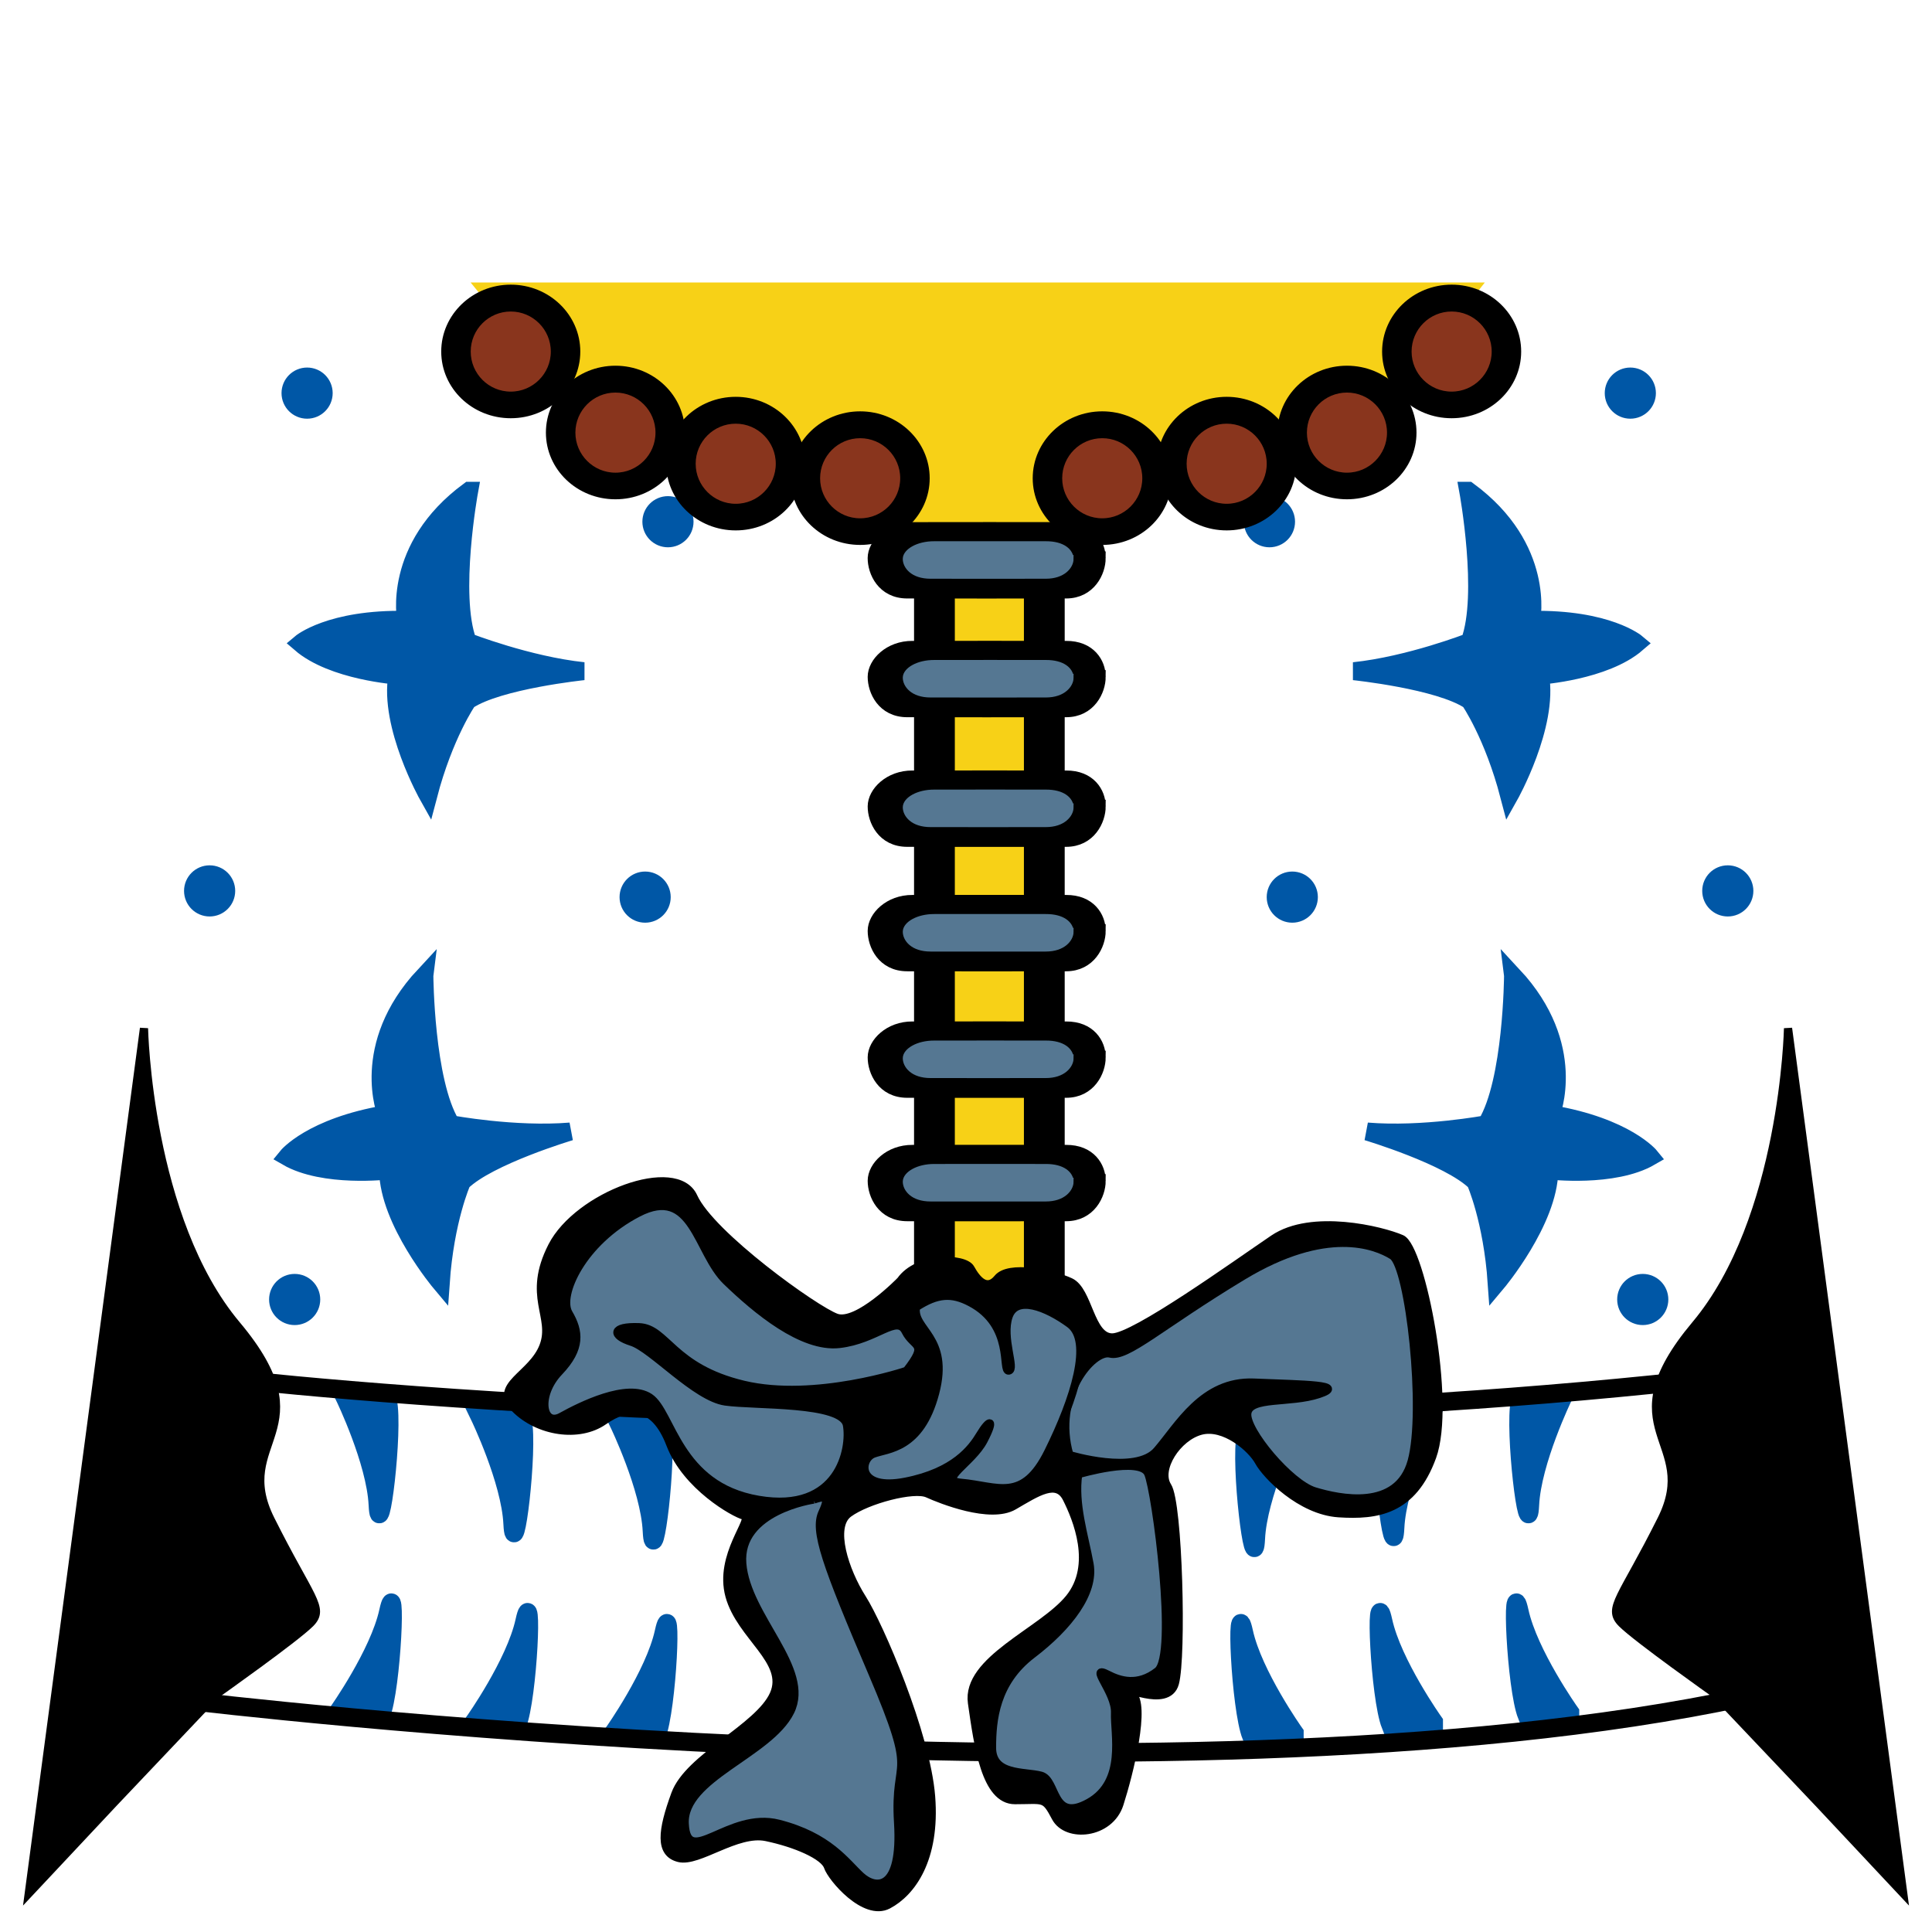 <?xml version="1.0" encoding="UTF-8" standalone="no"?>
<!-- Created with Inkscape (http://www.inkscape.org/) -->

<svg
   xmlns:dc="http://purl.org/dc/elements/1.1/"
   xmlns:cc="http://creativecommons.org/ns#"
   xmlns:rdf="http://www.w3.org/1999/02/22-rdf-syntax-ns#"
   xmlns:svg="http://www.w3.org/2000/svg"
   xmlns="http://www.w3.org/2000/svg"
   xmlns:sodipodi="http://sodipodi.sourceforge.net/DTD/sodipodi-0.dtd"
   xmlns:inkscape="http://www.inkscape.org/namespaces/inkscape"
   id="svg2985"
   version="1.1"
   inkscape:version="0.48.4 r9939"
   width="1024"
   height="1024"
   sodipodi:docname="Princess Torso Back.svg"
   inkscape:export-filename="Princess Torso Back.png"
   inkscape:export-xdpi="90"
   inkscape:export-ydpi="90">
  <defs
     id="defs2989" />
  <sodipodi:namedview
     pagecolor="#ffffff"
     bordercolor="#666666"
     borderopacity="1"
     objecttolerance="10"
     gridtolerance="10"
     guidetolerance="10"
     inkscape:pageopacity="0"
     inkscape:pageshadow="2"
     inkscape:window-width="1366"
     inkscape:window-height="705"
     id="namedview2987"
     showgrid="false"
     inkscape:zoom="0.54159696"
     inkscape:cx="468.66475"
     inkscape:cy="457.58329"
     inkscape:window-x="-8"
     inkscape:window-y="-8"
     inkscape:window-maximized="1"
     inkscape:current-layer="svg2985" />
  <g
     id="g5095"
     transform="matrix(9.525,0,0,9.526,777.207,393.187)">
    <g
       id="g5049-7"
       transform="matrix(-1,0,0,1,-57.035,3.88e-4)">
      <path
         style="fill:#0057a6;fill-opacity:1;stroke:#0057a6;stroke-width:1px;stroke-linecap:butt;stroke-linejoin:miter;stroke-opacity:1"
         d="m -55.233,54.531 c 0,0 2.3,-3.241 2.816,-5.611 0.516,-2.371 0.221,4.25 -0.388,5.786 -1.565,-0.088 -2.428,-0.174 -2.428,-0.174 z"
         id="path4987-2-8-2"
         inkscape:connector-curvature="0"
         sodipodi:nodetypes="cscc" />
      <path
         style="fill:#0057a6;fill-opacity:1;stroke:#0057a6;stroke-width:1px;stroke-linecap:butt;stroke-linejoin:miter;stroke-opacity:1"
         d="m -54.931,37.719 c 0,0 1.731,3.577 1.846,6.001 0.115,2.423 0.923,-4.154 0.577,-5.77 -1.558,-0.173 -2.423,-0.231 -2.423,-0.231 z"
         id="path4987-5-2"
         inkscape:connector-curvature="0"
         sodipodi:nodetypes="cscc" />
      <path
         style="fill:#0057a6;fill-opacity:1;stroke:#0057a6;stroke-width:1px;stroke-linecap:butt;stroke-linejoin:miter;stroke-opacity:1"
         d="m -62.431,36.451 c 0,0 1.731,3.577 1.846,6.001 0.115,2.423 0.923,-4.154 0.577,-5.77 -1.558,-0.173 -2.423,-0.231 -2.423,-0.231 z"
         id="path4987-9"
         inkscape:connector-curvature="0"
         sodipodi:nodetypes="cscc" />
      <path
         style="fill:#0057a6;fill-opacity:1;stroke:#0057a6;stroke-width:1px;stroke-linecap:butt;stroke-linejoin:miter;stroke-opacity:1"
         d="m -62.815,53.998 c 0,0 2.3,-3.241 2.816,-5.611 0.516,-2.371 0.221,4.25 -0.388,5.786 -1.565,-0.088 -2.428,-0.174 -2.428,-0.174 z"
         id="path4987-2-4"
         inkscape:connector-curvature="0"
         sodipodi:nodetypes="cscc" />
      <path
         style="fill:#0057a6;fill-opacity:1;stroke:#0057a6;stroke-width:1px;stroke-linecap:butt;stroke-linejoin:miter;stroke-opacity:1"
         d="m -47.179,38.331 c 0,0 1.731,3.577 1.846,6.001 0.115,2.423 0.923,-4.154 0.577,-5.77 -1.558,-0.173 -2.423,-0.231 -2.423,-0.231 z"
         id="path4987-5-6-1"
         inkscape:connector-curvature="0"
         sodipodi:nodetypes="cscc" />
      <path
         style="fill:#0057a6;fill-opacity:1;stroke:#0057a6;stroke-width:1px;stroke-linecap:butt;stroke-linejoin:miter;stroke-opacity:1"
         d="m -47.481,55.143 c 0,0 2.3,-3.241 2.816,-5.611 0.516,-2.371 0.221,4.25 -0.388,5.786 -1.565,-0.088 -2.428,-0.174 -2.428,-0.174 z"
         id="path4987-2-8-7-9"
         inkscape:connector-curvature="0"
         sodipodi:nodetypes="cscc" />
    </g>
    <path
       inkscape:connector-curvature="0"
       id="path5093"
       d="m -54.353,-25.057 54.353,0 -7.039,9.001 -15.117,1.962 -1.385,7.616 -0.346,38.89 -5.655,-0.808 0.115,-41.89 -5.078,-4.616 -13.617,-2.539 z"
       style="fill:#f7d117;fill-opacity:1;stroke:#f7d117;stroke-width:1px;stroke-linecap:butt;stroke-linejoin:miter;stroke-opacity:1" />
    <rect
       y="-10.918"
       x="-30.232"
       height="42.405"
       width="1.265"
       id="rect4632-2"
       style="fill:#000000;fill-opacity:1;stroke:#000000;stroke-width:1.004;stroke-opacity:1" />
    <rect
       y="-11.263"
       x="-24.117"
       height="42.748"
       width="1.262"
       id="rect4632"
       style="fill:#000000;fill-opacity:1;stroke:#000000;stroke-width:1.007;stroke-opacity:1" />
    <g
       id="g4936">
      <path
         style="fill:#0057a6;fill-opacity:1;stroke:#0057a6;stroke-width:1px;stroke-linecap:butt;stroke-linejoin:miter;stroke-opacity:1"
         d="m -55.488,-13.968 c 0,0 -1.061,5.794 -0.082,8.405 0,0 3.346,1.306 6.446,1.632 0,0 -4.733,0.49 -6.446,1.632 0,0 -1.306,1.877 -2.203,5.304 0,0 -2.203,-3.917 -1.714,-6.691 0,0 -3.59,-0.245 -5.386,-1.795 0,0 1.632,-1.387 5.875,-1.306 0,0 -0.816,-3.998 3.509,-7.181 z"
         id="path4797"
         inkscape:connector-curvature="0"
         sodipodi:nodetypes="cccccccc" />
      <path
         style="fill:#0057a6;fill-opacity:1;stroke:#0057a6;stroke-width:1px;stroke-linecap:butt;stroke-linejoin:miter;stroke-opacity:1"
         d="m -57.982,13.005 c 0,0 0.035,5.89 1.482,8.273 0,0 3.53,0.661 6.637,0.405 0,0 -4.559,1.361 -6.031,2.802 0,0 -0.934,2.087 -1.179,5.621 0,0 -2.893,-3.439 -2.927,-6.256 0,0 -3.573,0.427 -5.625,-0.763 0,0 1.346,-1.666 5.53,-2.375 0,0 -1.545,-3.777 2.113,-7.708 z"
         id="path4797-5"
         inkscape:connector-curvature="0"
         sodipodi:nodetypes="cccccccc" />
      <path
         sodipodi:type="arc"
         style="fill:#0057a6;fill-opacity:1;stroke:#0057a6;stroke-opacity:1"
         id="path4817"
         sodipodi:cx="-64.508301"
         sodipodi:cy="-19.402172"
         sodipodi:rx="0.92319578"
         sodipodi:ry="0.92319578"
         d="m -63.585,-19.402 c 0,0.51 -0.413,0.923 -0.923,0.923 -0.51,0 -0.923,-0.413 -0.923,-0.923 0,-0.51 0.413,-0.923 0.923,-0.923 0.51,0 0.923,0.413 0.923,0.923 z" />
      <path
         transform="translate(-5.424,27.696)"
         sodipodi:type="arc"
         style="fill:#0057a6;fill-opacity:1;stroke:#0057a6;stroke-opacity:1"
         id="path4817-2"
         sodipodi:cx="-64.508301"
         sodipodi:cy="-19.402172"
         sodipodi:rx="0.92319578"
         sodipodi:ry="0.92319578"
         d="m -63.585,-19.402 c 0,0.51 -0.413,0.923 -0.923,0.923 -0.51,0 -0.923,-0.413 -0.923,-0.923 0,-0.51 0.413,-0.923 0.923,-0.923 0.51,0 0.923,0.413 0.923,0.923 z" />
      <path
         transform="translate(18.81,28.042)"
         sodipodi:type="arc"
         style="fill:#0057a6;fill-opacity:1;stroke:#0057a6;stroke-opacity:1"
         id="path4817-2-0"
         sodipodi:cx="-64.508301"
         sodipodi:cy="-19.402172"
         sodipodi:rx="0.92319578"
         sodipodi:ry="0.92319578"
         d="m -63.585,-19.402 c 0,0.51 -0.413,0.923 -0.923,0.923 -0.51,0 -0.923,-0.413 -0.923,-0.923 0,-0.51 0.413,-0.923 0.923,-0.923 0.51,0 0.923,0.413 0.923,0.923 z" />
      <path
         transform="translate(20.08,7.155)"
         sodipodi:type="arc"
         style="fill:#0057a6;fill-opacity:1;stroke:#0057a6;stroke-opacity:1"
         id="path4817-2-0-0"
         sodipodi:cx="-64.508301"
         sodipodi:cy="-19.402172"
         sodipodi:rx="0.92319578"
         sodipodi:ry="0.92319578"
         d="m -63.585,-19.402 c 0,0.51 -0.413,0.923 -0.923,0.923 -0.51,0 -0.923,-0.413 -0.923,-0.923 0,-0.51 0.413,-0.923 0.923,-0.923 0.51,0 0.923,0.413 0.923,0.923 z" />
      <path
         transform="translate(-0.692,50.43)"
         sodipodi:type="arc"
         style="fill:#0057a6;fill-opacity:1;stroke:#0057a6;stroke-opacity:1"
         id="path4817-2-0-0-3"
         sodipodi:cx="-64.508301"
         sodipodi:cy="-19.402172"
         sodipodi:rx="0.92319578"
         sodipodi:ry="0.92319578"
         d="m -63.585,-19.402 c 0,0.51 -0.413,0.923 -0.923,0.923 -0.51,0 -0.923,-0.413 -0.923,-0.923 0,-0.51 0.413,-0.923 0.923,-0.923 0.51,0 0.923,0.413 0.923,0.923 z" />
    </g>
    <g
       transform="translate(-1.769,0)"
       id="g4548">
      <g
         id="g4472"
         transform="matrix(0.427,0,0,0.427,-86.737,0.097)">
        <path
           id="path3070-4-5-9"
           d="m 88.271,-51.281 c 0,3.262 -2.645,5.907 -5.907,5.907 -3.262,0 -5.907,-2.645 -5.907,-5.907 0,-3.262 2.645,-5.907 5.907,-5.907 3.262,0 5.907,2.645 5.907,5.907 z"
           style="fill:#89351d;fill-opacity:1;stroke:#89351d;stroke-opacity:1"
           inkscape:connector-curvature="0" />
        <path
           style="fill:#000000;fill-opacity:1;stroke:#000000;stroke-opacity:1"
           d="m 82.742,-59.299 c -4.736,0 -8.562,3.693 -8.562,8.219 0,4.525 3.827,8.187 8.562,8.187 4.736,0 8.562,-3.662 8.562,-8.187 0,-4.525 -3.827,-8.219 -8.562,-8.219 z m 0,2.5 c 3.157,0 5.719,2.562 5.719,5.719 0,3.157 -2.562,5.719 -5.719,5.719 -3.157,0 -5.719,-2.562 -5.719,-5.719 0,-3.157 2.562,-5.719 5.719,-5.719 z"
           id="path3046-0-7-8"
           inkscape:connector-curvature="0" />
      </g>
      <g
         id="g4472-9"
         transform="matrix(0.427,0,0,0.427,-80.912,4.607)">
        <path
           id="path3070-4-5-9-7"
           d="m 88.271,-51.281 c 0,3.262 -2.645,5.907 -5.907,5.907 -3.262,0 -5.907,-2.645 -5.907,-5.907 0,-3.262 2.645,-5.907 5.907,-5.907 3.262,0 5.907,2.645 5.907,5.907 z"
           style="fill:#89351d;fill-opacity:1;stroke:#89351d;stroke-opacity:1"
           inkscape:connector-curvature="0" />
        <path
           style="fill:#000000;fill-opacity:1;stroke:#000000;stroke-opacity:1"
           d="m 82.742,-59.299 c -4.736,0 -8.562,3.693 -8.562,8.219 0,4.525 3.827,8.187 8.562,8.187 4.736,0 8.562,-3.662 8.562,-8.187 0,-4.525 -3.827,-8.219 -8.562,-8.219 z m 0,2.5 c 3.157,0 5.719,2.562 5.719,5.719 0,3.157 -2.562,5.719 -5.719,5.719 -3.157,0 -5.719,-2.562 -5.719,-5.719 0,-3.157 2.562,-5.719 5.719,-5.719 z"
           id="path3046-0-7-8-2"
           inkscape:connector-curvature="0" />
      </g>
      <g
         id="g4472-9-2"
         transform="matrix(0.427,0,0,0.427,-74.219,6.338)">
        <path
           id="path3070-4-5-9-7-8"
           d="m 88.271,-51.281 c 0,3.262 -2.645,5.907 -5.907,5.907 -3.262,0 -5.907,-2.645 -5.907,-5.907 0,-3.262 2.645,-5.907 5.907,-5.907 3.262,0 5.907,2.645 5.907,5.907 z"
           style="fill:#89351d;fill-opacity:1;stroke:#89351d;stroke-opacity:1"
           inkscape:connector-curvature="0" />
        <path
           style="fill:#000000;fill-opacity:1;stroke:#000000;stroke-opacity:1"
           d="m 82.742,-59.299 c -4.736,0 -8.562,3.693 -8.562,8.219 0,4.525 3.827,8.187 8.562,8.187 4.736,0 8.562,-3.662 8.562,-8.187 0,-4.525 -3.827,-8.219 -8.562,-8.219 z m 0,2.5 c 3.157,0 5.719,2.562 5.719,5.719 0,3.157 -2.562,5.719 -5.719,5.719 -3.157,0 -5.719,-2.562 -5.719,-5.719 0,-3.157 2.562,-5.719 5.719,-5.719 z"
           id="path3046-0-7-8-2-2"
           inkscape:connector-curvature="0" />
      </g>
      <g
         id="g4472-9-2-8"
         transform="matrix(0.427,0,0,0.427,-67.295,7.146)">
        <path
           id="path3070-4-5-9-7-8-9"
           d="m 88.271,-51.281 c 0,3.262 -2.645,5.907 -5.907,5.907 -3.262,0 -5.907,-2.645 -5.907,-5.907 0,-3.262 2.645,-5.907 5.907,-5.907 3.262,0 5.907,2.645 5.907,5.907 z"
           style="fill:#89351d;fill-opacity:1;stroke:#89351d;stroke-opacity:1"
           inkscape:connector-curvature="0" />
        <path
           style="fill:#000000;fill-opacity:1;stroke:#000000;stroke-opacity:1"
           d="m 82.742,-59.299 c -4.736,0 -8.562,3.693 -8.562,8.219 0,4.525 3.827,8.187 8.562,8.187 4.736,0 8.562,-3.662 8.562,-8.187 0,-4.525 -3.827,-8.219 -8.562,-8.219 z m 0,2.5 c 3.157,0 5.719,2.562 5.719,5.719 0,3.157 -2.562,5.719 -5.719,5.719 -3.157,0 -5.719,-2.562 -5.719,-5.719 0,-3.157 2.562,-5.719 5.719,-5.719 z"
           id="path3046-0-7-8-2-2-0"
           inkscape:connector-curvature="0" />
      </g>
    </g>
    <g
       transform="translate(0,-1.354)"
       id="g4927">
      <path
         style="fill:#0057a6;fill-opacity:1;stroke:#0057a6;stroke-width:1px;stroke-linecap:butt;stroke-linejoin:miter;stroke-opacity:1"
         d="m 0.103,-12.613 c 0,0 1.061,5.794 0.082,8.405 0,0 -3.346,1.306 -6.446,1.632 0,0 4.733,0.49 6.446,1.632 0,0 1.306,1.877 2.203,5.304 0,0 2.203,-3.917 1.714,-6.691 0,0 3.59,-0.245 5.386,-1.795 0,0 -1.632,-1.387 -5.875,-1.306 0,0 0.816,-3.998 -3.509,-7.181 z"
         id="path4797-9"
         inkscape:connector-curvature="0"
         sodipodi:nodetypes="cccccccc" />
      <path
         style="fill:#0057a6;fill-opacity:1;stroke:#0057a6;stroke-width:1px;stroke-linecap:butt;stroke-linejoin:miter;stroke-opacity:1"
         d="m 2.597,14.359 c 0,0 -0.035,5.89 -1.482,8.273 0,0 -3.53,0.661 -6.637,0.405 0,0 4.559,1.361 6.031,2.802 0,0 0.934,2.087 1.179,5.621 0,0 2.893,-3.439 2.927,-6.256 0,0 3.573,0.427 5.625,-0.763 0,0 -1.346,-1.666 -5.53,-2.375 0,0 1.545,-3.777 -2.113,-7.708 z"
         id="path4797-5-1"
         inkscape:connector-curvature="0"
         sodipodi:nodetypes="cccccccc" />
      <path
         transform="matrix(-1,0,0,1,-55.385,1.354)"
         sodipodi:type="arc"
         style="fill:#0057a6;fill-opacity:1;stroke:#0057a6;stroke-opacity:1"
         id="path4817-8"
         sodipodi:cx="-64.508301"
         sodipodi:cy="-19.402172"
         sodipodi:rx="0.92319578"
         sodipodi:ry="0.92319578"
         d="m -63.585,-19.402 c 0,0.51 -0.413,0.923 -0.923,0.923 -0.51,0 -0.923,-0.413 -0.923,-0.923 0,-0.51 0.413,-0.923 0.923,-0.923 0.51,0 0.923,0.413 0.923,0.923 z" />
      <path
         transform="matrix(-1,0,0,1,-49.961,29.05)"
         sodipodi:type="arc"
         style="fill:#0057a6;fill-opacity:1;stroke:#0057a6;stroke-opacity:1"
         id="path4817-2-1"
         sodipodi:cx="-64.508301"
         sodipodi:cy="-19.402172"
         sodipodi:rx="0.92319578"
         sodipodi:ry="0.92319578"
         d="m -63.585,-19.402 c 0,0.51 -0.413,0.923 -0.923,0.923 -0.51,0 -0.923,-0.413 -0.923,-0.923 0,-0.51 0.413,-0.923 0.923,-0.923 0.51,0 0.923,0.413 0.923,0.923 z" />
      <path
         transform="matrix(-1,0,0,1,-74.195,29.396)"
         sodipodi:type="arc"
         style="fill:#0057a6;fill-opacity:1;stroke:#0057a6;stroke-opacity:1"
         id="path4817-2-0-9"
         sodipodi:cx="-64.508301"
         sodipodi:cy="-19.402172"
         sodipodi:rx="0.92319578"
         sodipodi:ry="0.92319578"
         d="m -63.585,-19.402 c 0,0.51 -0.413,0.923 -0.923,0.923 -0.51,0 -0.923,-0.413 -0.923,-0.923 0,-0.51 0.413,-0.923 0.923,-0.923 0.51,0 0.923,0.413 0.923,0.923 z" />
      <path
         transform="matrix(-1,0,0,1,-75.465,8.509)"
         sodipodi:type="arc"
         style="fill:#0057a6;fill-opacity:1;stroke:#0057a6;stroke-opacity:1"
         id="path4817-2-0-0-5"
         sodipodi:cx="-64.508301"
         sodipodi:cy="-19.402172"
         sodipodi:rx="0.92319578"
         sodipodi:ry="0.92319578"
         d="m -63.585,-19.402 c 0,0.51 -0.413,0.923 -0.923,0.923 -0.51,0 -0.923,-0.413 -0.923,-0.923 0,-0.51 0.413,-0.923 0.923,-0.923 0.51,0 0.923,0.413 0.923,0.923 z" />
      <path
         transform="matrix(-1,0,0,1,-54.693,51.784)"
         sodipodi:type="arc"
         style="fill:#0057a6;fill-opacity:1;stroke:#0057a6;stroke-opacity:1"
         id="path4817-2-0-0-3-3"
         sodipodi:cx="-64.508301"
         sodipodi:cy="-19.402172"
         sodipodi:rx="0.92319578"
         sodipodi:ry="0.92319578"
         d="m -63.585,-19.402 c 0,0.51 -0.413,0.923 -0.923,0.923 -0.51,0 -0.923,-0.413 -0.923,-0.923 0,-0.51 0.413,-0.923 0.923,-0.923 0.51,0 0.923,0.413 0.923,0.923 z" />
    </g>
    <g
       id="g4548-7"
       transform="matrix(-1,0,0,1,-52.226,-2.8289701e-4)">
      <g
         id="g4472-8"
         transform="matrix(0.427,0,0,0.427,-86.737,0.097)">
        <path
           id="path3070-4-5-9-1"
           d="m 88.271,-51.281 c 0,3.262 -2.645,5.907 -5.907,5.907 -3.262,0 -5.907,-2.645 -5.907,-5.907 0,-3.262 2.645,-5.907 5.907,-5.907 3.262,0 5.907,2.645 5.907,5.907 z"
           style="fill:#89351d;fill-opacity:1;stroke:#89351d;stroke-opacity:1"
           inkscape:connector-curvature="0" />
        <path
           style="fill:#000000;fill-opacity:1;stroke:#000000;stroke-opacity:1"
           d="m 82.742,-59.299 c -4.736,0 -8.562,3.693 -8.562,8.219 0,4.525 3.827,8.187 8.562,8.187 4.736,0 8.562,-3.662 8.562,-8.187 0,-4.525 -3.827,-8.219 -8.562,-8.219 z m 0,2.5 c 3.157,0 5.719,2.562 5.719,5.719 0,3.157 -2.562,5.719 -5.719,5.719 -3.157,0 -5.719,-2.562 -5.719,-5.719 0,-3.157 2.562,-5.719 5.719,-5.719 z"
           id="path3046-0-7-8-5"
           inkscape:connector-curvature="0" />
      </g>
      <g
         id="g4472-9-8"
         transform="matrix(0.427,0,0,0.427,-80.912,4.607)">
        <path
           id="path3070-4-5-9-7-6"
           d="m 88.271,-51.281 c 0,3.262 -2.645,5.907 -5.907,5.907 -3.262,0 -5.907,-2.645 -5.907,-5.907 0,-3.262 2.645,-5.907 5.907,-5.907 3.262,0 5.907,2.645 5.907,5.907 z"
           style="fill:#89351d;fill-opacity:1;stroke:#89351d;stroke-opacity:1"
           inkscape:connector-curvature="0" />
        <path
           style="fill:#000000;fill-opacity:1;stroke:#000000;stroke-opacity:1"
           d="m 82.742,-59.299 c -4.736,0 -8.562,3.693 -8.562,8.219 0,4.525 3.827,8.187 8.562,8.187 4.736,0 8.562,-3.662 8.562,-8.187 0,-4.525 -3.827,-8.219 -8.562,-8.219 z m 0,2.5 c 3.157,0 5.719,2.562 5.719,5.719 0,3.157 -2.562,5.719 -5.719,5.719 -3.157,0 -5.719,-2.562 -5.719,-5.719 0,-3.157 2.562,-5.719 5.719,-5.719 z"
           id="path3046-0-7-8-2-1"
           inkscape:connector-curvature="0" />
      </g>
      <g
         id="g4472-9-2-2"
         transform="matrix(0.427,0,0,0.427,-74.219,6.338)">
        <path
           id="path3070-4-5-9-7-8-4"
           d="m 88.271,-51.281 c 0,3.262 -2.645,5.907 -5.907,5.907 -3.262,0 -5.907,-2.645 -5.907,-5.907 0,-3.262 2.645,-5.907 5.907,-5.907 3.262,0 5.907,2.645 5.907,5.907 z"
           style="fill:#89351d;fill-opacity:1;stroke:#89351d;stroke-opacity:1"
           inkscape:connector-curvature="0" />
        <path
           style="fill:#000000;fill-opacity:1;stroke:#000000;stroke-opacity:1"
           d="m 82.742,-59.299 c -4.736,0 -8.562,3.693 -8.562,8.219 0,4.525 3.827,8.187 8.562,8.187 4.736,0 8.562,-3.662 8.562,-8.187 0,-4.525 -3.827,-8.219 -8.562,-8.219 z m 0,2.5 c 3.157,0 5.719,2.562 5.719,5.719 0,3.157 -2.562,5.719 -5.719,5.719 -3.157,0 -5.719,-2.562 -5.719,-5.719 0,-3.157 2.562,-5.719 5.719,-5.719 z"
           id="path3046-0-7-8-2-2-2"
           inkscape:connector-curvature="0" />
      </g>
      <g
         id="g4472-9-2-8-5"
         transform="matrix(0.427,0,0,0.427,-67.295,7.146)">
        <path
           id="path3070-4-5-9-7-8-9-8"
           d="m 88.271,-51.281 c 0,3.262 -2.645,5.907 -5.907,5.907 -3.262,0 -5.907,-2.645 -5.907,-5.907 0,-3.262 2.645,-5.907 5.907,-5.907 3.262,0 5.907,2.645 5.907,5.907 z"
           style="fill:#89351d;fill-opacity:1;stroke:#89351d;stroke-opacity:1"
           inkscape:connector-curvature="0" />
        <path
           style="fill:#000000;fill-opacity:1;stroke:#000000;stroke-opacity:1"
           d="m 82.742,-59.299 c -4.736,0 -8.562,3.693 -8.562,8.219 0,4.525 3.827,8.187 8.562,8.187 4.736,0 8.562,-3.662 8.562,-8.187 0,-4.525 -3.827,-8.219 -8.562,-8.219 z m 0,2.5 c 3.157,0 5.719,2.562 5.719,5.719 0,3.157 -2.562,5.719 -5.719,5.719 -3.157,0 -5.719,-2.562 -5.719,-5.719 0,-3.157 2.562,-5.719 5.719,-5.719 z"
           id="path3046-0-7-8-2-2-0-6"
           inkscape:connector-curvature="0" />
      </g>
    </g>
    <g
       transform="matrix(0.51,0,0,0.51,-114.419,-31.983)"
       id="g4673">
      <path
         style="fill:#000000;fill-opacity:1;stroke:#000000;stroke-width:1.455;stroke-opacity:1"
         d="m 184.269,42.663 c 0,1.469 -1.045,3.681 -3.59,3.681 -4.422,0 -4.303,0.008 -8.667,0.008 -4.527,0 -4.488,-0.008 -8.667,-0.008 -2.627,0 -3.59,-2.212 -3.59,-3.681 0,-1.469 1.698,-3.208 4.161,-3.191 4.998,0 5.038,-0.008 8.422,-0.008 5.343,0 5.221,0.008 8.341,0.008 2.544,-0.016 3.59,1.722 3.59,3.191 z"
         id="path3514-8-2-9-6-1-6"
         inkscape:connector-curvature="0"
         sodipodi:nodetypes="scccscccs" />
      <path
         style="fill:#557792;fill-opacity:1;stroke:#557792;stroke-width:0.851;stroke-opacity:1"
         d="m 181.068,42.757 c 0,0.693 -0.758,1.736 -2.605,1.736 -3.208,0 -3.122,0.004 -6.288,0.004 -3.284,0 -3.256,-0.004 -6.288,-0.004 -1.906,0 -2.605,-1.043 -2.605,-1.736 0,-0.693 1.232,-1.513 3.019,-1.505 3.626,0 3.655,-0.004 6.11,-0.004 3.876,0 3.788,0.004 6.051,0.004 1.846,-0.008 2.605,0.812 2.605,1.505 z"
         id="path3514-0-6-4-0-6-0-5"
         inkscape:connector-curvature="0"
         sodipodi:nodetypes="scccscccs" />
    </g>
    <g
       transform="matrix(0.51,0,0,0.51,-114.418,-25.376)"
       id="g4673-3">
      <path
         style="fill:#000000;fill-opacity:1;stroke:#000000;stroke-width:1.455;stroke-opacity:1"
         d="m 184.269,42.663 c 0,1.469 -1.045,3.681 -3.59,3.681 -4.422,0 -4.303,0.008 -8.667,0.008 -4.527,0 -4.488,-0.008 -8.667,-0.008 -2.627,0 -3.59,-2.212 -3.59,-3.681 0,-1.469 1.698,-3.208 4.161,-3.191 4.998,0 5.038,-0.008 8.422,-0.008 5.343,0 5.221,0.008 8.341,0.008 2.544,-0.016 3.59,1.722 3.59,3.191 z"
         id="path3514-8-2-9-6-1-6-9"
         inkscape:connector-curvature="0"
         sodipodi:nodetypes="scccscccs" />
      <path
         style="fill:#557792;fill-opacity:1;stroke:#557792;stroke-width:0.851;stroke-opacity:1"
         d="m 181.068,42.757 c 0,0.693 -0.758,1.736 -2.605,1.736 -3.208,0 -3.122,0.004 -6.288,0.004 -3.284,0 -3.256,-0.004 -6.288,-0.004 -1.906,0 -2.605,-1.043 -2.605,-1.736 0,-0.693 1.232,-1.513 3.019,-1.505 3.626,0 3.655,-0.004 6.11,-0.004 3.876,0 3.788,0.004 6.051,0.004 1.846,-0.008 2.605,0.812 2.605,1.505 z"
         id="path3514-0-6-4-0-6-0-5-2"
         inkscape:connector-curvature="0"
         sodipodi:nodetypes="scccscccs" />
    </g>
    <g
       transform="matrix(0.51,0,0,0.51,-114.418,-18.164)"
       id="g4673-3-4">
      <path
         style="fill:#000000;fill-opacity:1;stroke:#000000;stroke-width:1.455;stroke-opacity:1"
         d="m 184.269,42.663 c 0,1.469 -1.045,3.681 -3.59,3.681 -4.422,0 -4.303,0.008 -8.667,0.008 -4.527,0 -4.488,-0.008 -8.667,-0.008 -2.627,0 -3.59,-2.212 -3.59,-3.681 0,-1.469 1.698,-3.208 4.161,-3.191 4.998,0 5.038,-0.008 8.422,-0.008 5.343,0 5.221,0.008 8.341,0.008 2.544,-0.016 3.59,1.722 3.59,3.191 z"
         id="path3514-8-2-9-6-1-6-9-6"
         inkscape:connector-curvature="0"
         sodipodi:nodetypes="scccscccs" />
      <path
         style="fill:#557792;fill-opacity:1;stroke:#557792;stroke-width:0.851;stroke-opacity:1"
         d="m 181.068,42.757 c 0,0.693 -0.758,1.736 -2.605,1.736 -3.208,0 -3.122,0.004 -6.288,0.004 -3.284,0 -3.256,-0.004 -6.288,-0.004 -1.906,0 -2.605,-1.043 -2.605,-1.736 0,-0.693 1.232,-1.513 3.019,-1.505 3.626,0 3.655,-0.004 6.11,-0.004 3.876,0 3.788,0.004 6.051,0.004 1.846,-0.008 2.605,0.812 2.605,1.505 z"
         id="path3514-0-6-4-0-6-0-5-2-1"
         inkscape:connector-curvature="0"
         sodipodi:nodetypes="scccscccs" />
    </g>
    <g
       transform="matrix(0.51,0,0,0.51,-114.418,-11.24)"
       id="g4673-3-4-8">
      <path
         style="fill:#000000;fill-opacity:1;stroke:#000000;stroke-width:1.455;stroke-opacity:1"
         d="m 184.269,42.663 c 0,1.469 -1.045,3.681 -3.59,3.681 -4.422,0 -4.303,0.008 -8.667,0.008 -4.527,0 -4.488,-0.008 -8.667,-0.008 -2.627,0 -3.59,-2.212 -3.59,-3.681 0,-1.469 1.698,-3.208 4.161,-3.191 4.998,0 5.038,-0.008 8.422,-0.008 5.343,0 5.221,0.008 8.341,0.008 2.544,-0.016 3.59,1.722 3.59,3.191 z"
         id="path3514-8-2-9-6-1-6-9-6-2"
         inkscape:connector-curvature="0"
         sodipodi:nodetypes="scccscccs" />
      <path
         style="fill:#557792;fill-opacity:1;stroke:#557792;stroke-width:0.851;stroke-opacity:1"
         d="m 181.068,42.757 c 0,0.693 -0.758,1.736 -2.605,1.736 -3.208,0 -3.122,0.004 -6.288,0.004 -3.284,0 -3.256,-0.004 -6.288,-0.004 -1.906,0 -2.605,-1.043 -2.605,-1.736 0,-0.693 1.232,-1.513 3.019,-1.505 3.626,0 3.655,-0.004 6.11,-0.004 3.876,0 3.788,0.004 6.051,0.004 1.846,-0.008 2.605,0.812 2.605,1.505 z"
         id="path3514-0-6-4-0-6-0-5-2-1-1"
         inkscape:connector-curvature="0"
         sodipodi:nodetypes="scccscccs" />
    </g>
    <g
       transform="matrix(0.51,0,0,0.51,-114.418,-4.201)"
       id="g4673-3-4-8-1">
      <path
         style="fill:#000000;fill-opacity:1;stroke:#000000;stroke-width:1.455;stroke-opacity:1"
         d="m 184.269,42.663 c 0,1.469 -1.045,3.681 -3.59,3.681 -4.422,0 -4.303,0.008 -8.667,0.008 -4.527,0 -4.488,-0.008 -8.667,-0.008 -2.627,0 -3.59,-2.212 -3.59,-3.681 0,-1.469 1.698,-3.208 4.161,-3.191 4.998,0 5.038,-0.008 8.422,-0.008 5.343,0 5.221,0.008 8.341,0.008 2.544,-0.016 3.59,1.722 3.59,3.191 z"
         id="path3514-8-2-9-6-1-6-9-6-2-9"
         inkscape:connector-curvature="0"
         sodipodi:nodetypes="scccscccs" />
      <path
         style="fill:#557792;fill-opacity:1;stroke:#557792;stroke-width:0.851;stroke-opacity:1"
         d="m 181.068,42.757 c 0,0.693 -0.758,1.736 -2.605,1.736 -3.208,0 -3.122,0.004 -6.288,0.004 -3.284,0 -3.256,-0.004 -6.288,-0.004 -1.906,0 -2.605,-1.043 -2.605,-1.736 0,-0.693 1.232,-1.513 3.019,-1.505 3.626,0 3.655,-0.004 6.11,-0.004 3.876,0 3.788,0.004 6.051,0.004 1.846,-0.008 2.605,0.812 2.605,1.505 z"
         id="path3514-0-6-4-0-6-0-5-2-1-1-7"
         inkscape:connector-curvature="0"
         sodipodi:nodetypes="scccscccs" />
    </g>
    <g
       transform="matrix(0.51,0,0,0.51,-114.418,2.666)"
       id="g4673-3-4-8-1-6">
      <path
         style="fill:#000000;fill-opacity:1;stroke:#000000;stroke-width:1.455;stroke-opacity:1"
         d="m 184.269,42.663 c 0,1.469 -1.045,3.681 -3.59,3.681 -4.422,0 -4.303,0.008 -8.667,0.008 -4.527,0 -4.488,-0.008 -8.667,-0.008 -2.627,0 -3.59,-2.212 -3.59,-3.681 0,-1.469 1.698,-3.208 4.161,-3.191 4.998,0 5.038,-0.008 8.422,-0.008 5.343,0 5.221,0.008 8.341,0.008 2.544,-0.016 3.59,1.722 3.59,3.191 z"
         id="path3514-8-2-9-6-1-6-9-6-2-9-2"
         inkscape:connector-curvature="0"
         sodipodi:nodetypes="scccscccs" />
      <path
         style="fill:#557792;fill-opacity:1;stroke:#557792;stroke-width:0.851;stroke-opacity:1"
         d="m 181.068,42.757 c 0,0.693 -0.758,1.736 -2.605,1.736 -3.208,0 -3.122,0.004 -6.288,0.004 -3.284,0 -3.256,-0.004 -6.288,-0.004 -1.906,0 -2.605,-1.043 -2.605,-1.736 0,-0.693 1.232,-1.513 3.019,-1.505 3.626,0 3.655,-0.004 6.11,-0.004 3.876,0 3.788,0.004 6.051,0.004 1.846,-0.008 2.605,0.812 2.605,1.505 z"
         id="path3514-0-6-4-0-6-0-5-2-1-1-7-9"
         inkscape:connector-curvature="0"
         sodipodi:nodetypes="scccscccs" />
    </g>
    <g
       id="g5049">
      <path
         style="fill:#0057a6;fill-opacity:1;stroke:#0057a6;stroke-width:1px;stroke-linecap:butt;stroke-linejoin:miter;stroke-opacity:1"
         d="m -55.233,54.531 c 0,0 2.3,-3.241 2.816,-5.611 0.516,-2.371 0.221,4.25 -0.388,5.786 -1.565,-0.088 -2.428,-0.174 -2.428,-0.174 z"
         id="path4987-2-8"
         inkscape:connector-curvature="0"
         sodipodi:nodetypes="cscc" />
      <path
         style="fill:#0057a6;fill-opacity:1;stroke:#0057a6;stroke-width:1px;stroke-linecap:butt;stroke-linejoin:miter;stroke-opacity:1"
         d="m -54.931,37.509 c 0,0 1.731,3.577 1.846,6.001 0.115,2.423 0.923,-4.154 0.577,-5.77 -1.558,-0.173 -2.423,-0.231 -2.423,-0.231 z"
         id="path4987-5"
         inkscape:connector-curvature="0"
         sodipodi:nodetypes="cscc" />
      <path
         style="fill:#0057a6;fill-opacity:1;stroke:#0057a6;stroke-width:1px;stroke-linecap:butt;stroke-linejoin:miter;stroke-opacity:1"
         d="m -62.431,36.451 c 0,0 1.731,3.577 1.846,6.001 0.115,2.423 0.923,-4.154 0.577,-5.77 -1.558,-0.173 -2.423,-0.231 -2.423,-0.231 z"
         id="path4987"
         inkscape:connector-curvature="0"
         sodipodi:nodetypes="cscc" />
      <path
         style="fill:#0057a6;fill-opacity:1;stroke:#0057a6;stroke-width:1px;stroke-linecap:butt;stroke-linejoin:miter;stroke-opacity:1"
         d="m -62.815,53.998 c 0,0 2.3,-3.241 2.816,-5.611 0.516,-2.371 0.221,4.25 -0.388,5.786 -1.565,-0.088 -2.428,-0.174 -2.428,-0.174 z"
         id="path4987-2"
         inkscape:connector-curvature="0"
         sodipodi:nodetypes="cscc" />
      <path
         style="fill:#0057a6;fill-opacity:1;stroke:#0057a6;stroke-width:1px;stroke-linecap:butt;stroke-linejoin:miter;stroke-opacity:1"
         d="m -47.179,37.912 c 0,0 1.731,3.577 1.846,6.001 0.115,2.423 0.923,-4.154 0.577,-5.77 -1.558,-0.173 -2.423,-0.231 -2.423,-0.231 z"
         id="path4987-5-6"
         inkscape:connector-curvature="0"
         sodipodi:nodetypes="cscc" />
      <path
         style="fill:#0057a6;fill-opacity:1;stroke:#0057a6;stroke-width:1px;stroke-linecap:butt;stroke-linejoin:miter;stroke-opacity:1"
         d="m -47.481,55.143 c 0,0 2.3,-3.241 2.816,-5.611 0.516,-2.371 0.221,4.25 -0.388,5.786 -1.565,-0.088 -2.428,-0.174 -2.428,-0.174 z"
         id="path4987-2-8-7"
         inkscape:connector-curvature="0"
         sodipodi:nodetypes="cscc" />
    </g>
    <path
       sodipodi:nodetypes="ccccc"
       inkscape:connector-curvature="0"
       id="path4985"
       d="m 14.431,35.318 c -42.702,4.906 -83.561,0.081 -83.561,0.081 l -1.864,17.966 c 0,0 54.631,6.6 86.501,-0.214 z"
       style="fill:none;stroke:#000000;stroke-width:1.032px;stroke-linecap:butt;stroke-linejoin:miter;stroke-opacity:1" />
    <g
       transform="matrix(0.44,0,0,0.44,56.886,-14.65)"
       id="g3364-3">
      <path
         style="fill:#000000;stroke:#000000;stroke-width:1px;stroke-linecap:butt;stroke-linejoin:miter;stroke-opacity:1"
         d="m -200.856,101.43 c 0,0 -5.45,5.605 -8.097,4.671 -2.647,-0.934 -15.882,-10.432 -18.062,-15.259 -2.18,-4.827 -14.636,-0.156 -17.906,6.228 -3.27,6.384 0.311,8.875 -1.09,12.612 -1.401,3.737 -6.54,4.982 -3.581,7.941 2.958,2.958 8.097,3.737 11.211,1.557 3.114,-2.18 6.384,-2.336 8.408,2.958 2.024,5.294 8.097,8.719 9.342,9.031 1.246,0.311 -3.27,4.982 -1.868,10.121 1.401,5.138 7.474,8.252 5.605,12.456 -1.868,4.204 -10.743,7.941 -12.456,12.612 -1.713,4.671 -2.024,7.474 0.467,8.097 2.491,0.623 7.318,-3.425 11.055,-2.647 3.737,0.779 7.318,2.336 7.785,3.737 0.467,1.401 4.671,6.384 7.629,4.827 2.958,-1.557 6.072,-5.761 5.45,-13.702 -0.623,-7.941 -6.54,-21.643 -8.719,-25.068 -2.18,-3.425 -4.048,-9.031 -1.713,-10.743 2.336,-1.713 8.252,-3.27 9.965,-2.491 1.713,0.779 7.941,3.27 10.899,1.557 2.958,-1.713 5.45,-3.425 6.695,-0.934 1.246,2.491 3.737,8.408 0.311,12.612 -3.425,4.204 -13.079,7.785 -12.301,13.235 0.779,5.45 1.713,12.301 5.45,12.301 3.737,0 3.737,-0.467 5.138,2.18 1.401,2.647 6.851,2.18 8.097,-1.713 1.246,-3.893 3.425,-12.612 1.557,-14.013 -1.868,-1.401 4.515,2.18 5.45,-1.246 0.934,-3.425 0.467,-22.733 -0.934,-24.912 -1.401,-2.18 1.246,-6.228 4.204,-7.007 2.958,-0.779 6.384,2.18 7.318,3.893 0.934,1.713 5.294,6.228 10.121,6.54 4.827,0.311 9.342,-0.311 11.833,-7.162 2.491,-6.851 -1.401,-26.469 -3.893,-27.559 -2.491,-1.09 -11.366,-3.27 -16.193,0 -4.827,3.27 -17.594,12.456 -20.397,12.456 -2.803,0 -2.958,-5.917 -5.294,-7.007 -2.336,-1.09 -7.785,-2.18 -9.186,-0.467 -1.401,1.713 -2.647,0.156 -3.425,-1.246 -0.779,-1.401 -6.695,-1.557 -8.875,1.557 z"
         id="path3362-4"
         inkscape:connector-curvature="0" />
      <g
         id="g3355-1">
        <path
           inkscape:connector-curvature="0"
           id="path3345-1"
           d="m -200.093,112.823 c 0,0 -11.588,3.908 -20.616,1.752 -9.028,-2.156 -9.701,-7.141 -13.205,-7.276 -3.503,-0.135 -3.503,1.078 -0.943,1.886 2.56,0.808 8.085,7.007 11.857,7.546 3.773,0.539 14.822,0 15.361,2.964 0.539,2.964 -0.943,11.184 -11.184,9.432 -10.24,-1.752 -10.914,-11.049 -13.744,-12.935 -2.83,-1.886 -8.758,1.078 -11.184,2.425 -2.425,1.347 -3.099,-2.695 -0.269,-5.659 2.83,-2.964 2.56,-5.12 1.213,-7.411 -1.347,-2.291 1.752,-9.028 8.758,-12.666 7.007,-3.638 7.411,4.985 11.184,8.624 3.773,3.638 9.567,8.489 14.283,7.95 4.716,-0.539 7.276,-3.773 8.354,-1.617 1.078,2.156 2.964,1.347 0.135,4.985 z"
           style="fill:#557792;fill-opacity:1;stroke:#000000;stroke-width:1px;stroke-linecap:butt;stroke-linejoin:miter;stroke-opacity:1" />
        <path
           inkscape:connector-curvature="0"
           id="path3347-3"
           d="m -179.477,123.468 c 0,0 8.354,2.56 11.049,-0.539 2.695,-3.099 5.794,-8.893 12.262,-8.624 6.468,0.269 11.857,0.269 8.219,1.482 -3.638,1.213 -8.758,0.269 -9.028,2.425 -0.269,2.156 5.39,8.893 8.489,9.836 3.099,0.943 10.51,2.56 12.262,-3.773 1.752,-6.333 -0.269,-24.658 -2.425,-26.005 -2.156,-1.347 -8.354,-3.773 -18.864,2.56 -10.51,6.333 -14.687,10.375 -16.843,9.836 -2.156,-0.539 -7.276,5.39 -5.12,12.801 z"
           style="fill:#557792;fill-opacity:1;stroke:#000000;stroke-width:1px;stroke-linecap:butt;stroke-linejoin:miter;stroke-opacity:1" />
        <path
           sodipodi:nodetypes="cssssssssscsc"
           inkscape:connector-curvature="0"
           id="path3349-8"
           d="m -198.88,104.806 c -0.451,2.88 4.312,3.708 2.425,10.847 -1.887,7.141 -6.063,7.007 -7.815,7.68 -1.752,0.674 -2.156,4.716 4.042,3.503 6.198,-1.213 8.39,-4.192 9.432,-5.929 1.213,-2.021 1.954,-2.089 0.472,0.741 -1.482,2.83 -5.891,5.053 -2.897,5.322 4.699,0.422 7.83,2.596 11.049,-3.908 3.301,-6.67 5.659,-14.013 2.695,-16.169 -2.964,-2.156 -6.737,-3.638 -7.68,-0.943 -0.943,2.695 0.943,6.737 0,6.872 -0.943,0.135 0.678,-5.711 -4.851,-8.624 -2.358,-1.242 -4.177,-1.145 -6.872,0.606 z"
           style="fill:#557792;fill-opacity:1;stroke:#000000;stroke-width:1px;stroke-linecap:butt;stroke-linejoin:miter;stroke-opacity:1" />
        <path
           inkscape:connector-curvature="0"
           id="path3351-7"
           d="m -211.816,129.127 c 0,0 -9.567,1.347 -9.028,8.085 0.539,6.737 8.758,13.34 6.063,18.729 -2.695,5.39 -13.609,8.354 -13.34,14.148 0.269,5.794 5.524,-1.617 11.857,0 6.333,1.617 8.489,4.851 10.375,6.602 1.886,1.752 5.255,2.021 4.716,-6.737 -0.539,-8.758 2.695,-4.985 -3.234,-18.864 -5.929,-13.879 -7.411,-18.056 -6.333,-20.346 1.078,-2.291 0.135,-2.021 -1.078,-1.617 z"
           style="fill:#557792;fill-opacity:1;stroke:#000000;stroke-width:1px;stroke-linecap:butt;stroke-linejoin:miter;stroke-opacity:1" />
        <path
           sodipodi:nodetypes="csssssssssc"
           inkscape:connector-curvature="0"
           id="path3353-4"
           d="m -178.359,125.918 c 0,0 7.817,-2.312 8.808,-0.11 0.991,2.202 3.743,23.011 1.211,24.992 -2.532,1.982 -4.821,1.19 -6.276,0.44 -2.614,-1.347 0.991,2.202 0.881,4.844 -0.11,2.642 1.431,8.698 -3.303,11.34 -4.734,2.642 -3.964,-2.863 -6.055,-3.413 -2.092,-0.55 -6.166,0 -6.166,-3.523 0,-3.523 0.44,-8.257 5.065,-11.781 4.624,-3.523 7.927,-7.817 7.266,-11.45 -0.661,-3.633 -1.982,-7.597 -1.431,-11.34 z"
           style="fill:#557792;fill-opacity:1;stroke:#000000;stroke-width:1px;stroke-linecap:butt;stroke-linejoin:miter;stroke-opacity:1" />
      </g>
    </g>
    <path
       style="fill:#000000;stroke:#000000;stroke-width:0.455px;stroke-linecap:butt;stroke-linejoin:miter;stroke-opacity:1"
       d="m 17.899,15.937 c 0,0 -0.21,10.616 -5.15,16.502 -4.94,5.886 0.315,6.412 -1.892,10.826 -2.207,4.415 -3.048,4.94 -2.207,5.781 0.841,0.841 5.15,3.889 5.15,3.889 l 5.781,6.096 4.73,5.045 z"
       id="path3905-3-8-2-5"
       inkscape:connector-curvature="0" />
    <path
       style="fill:#000000;stroke:#000000;stroke-width:0.455px;stroke-linecap:butt;stroke-linejoin:miter;stroke-opacity:1"
       d="m -73.584,15.937 c 0,0 0.21,10.616 5.15,16.502 4.94,5.886 -0.315,6.412 1.892,10.826 2.207,4.415 3.048,4.94 2.207,5.781 -0.841,0.841 -5.15,3.889 -5.15,3.889 l -5.781,6.096 -4.73,5.045 z"
       id="path3905-3-8-2"
       inkscape:connector-curvature="0" />
  </g>
</svg>
